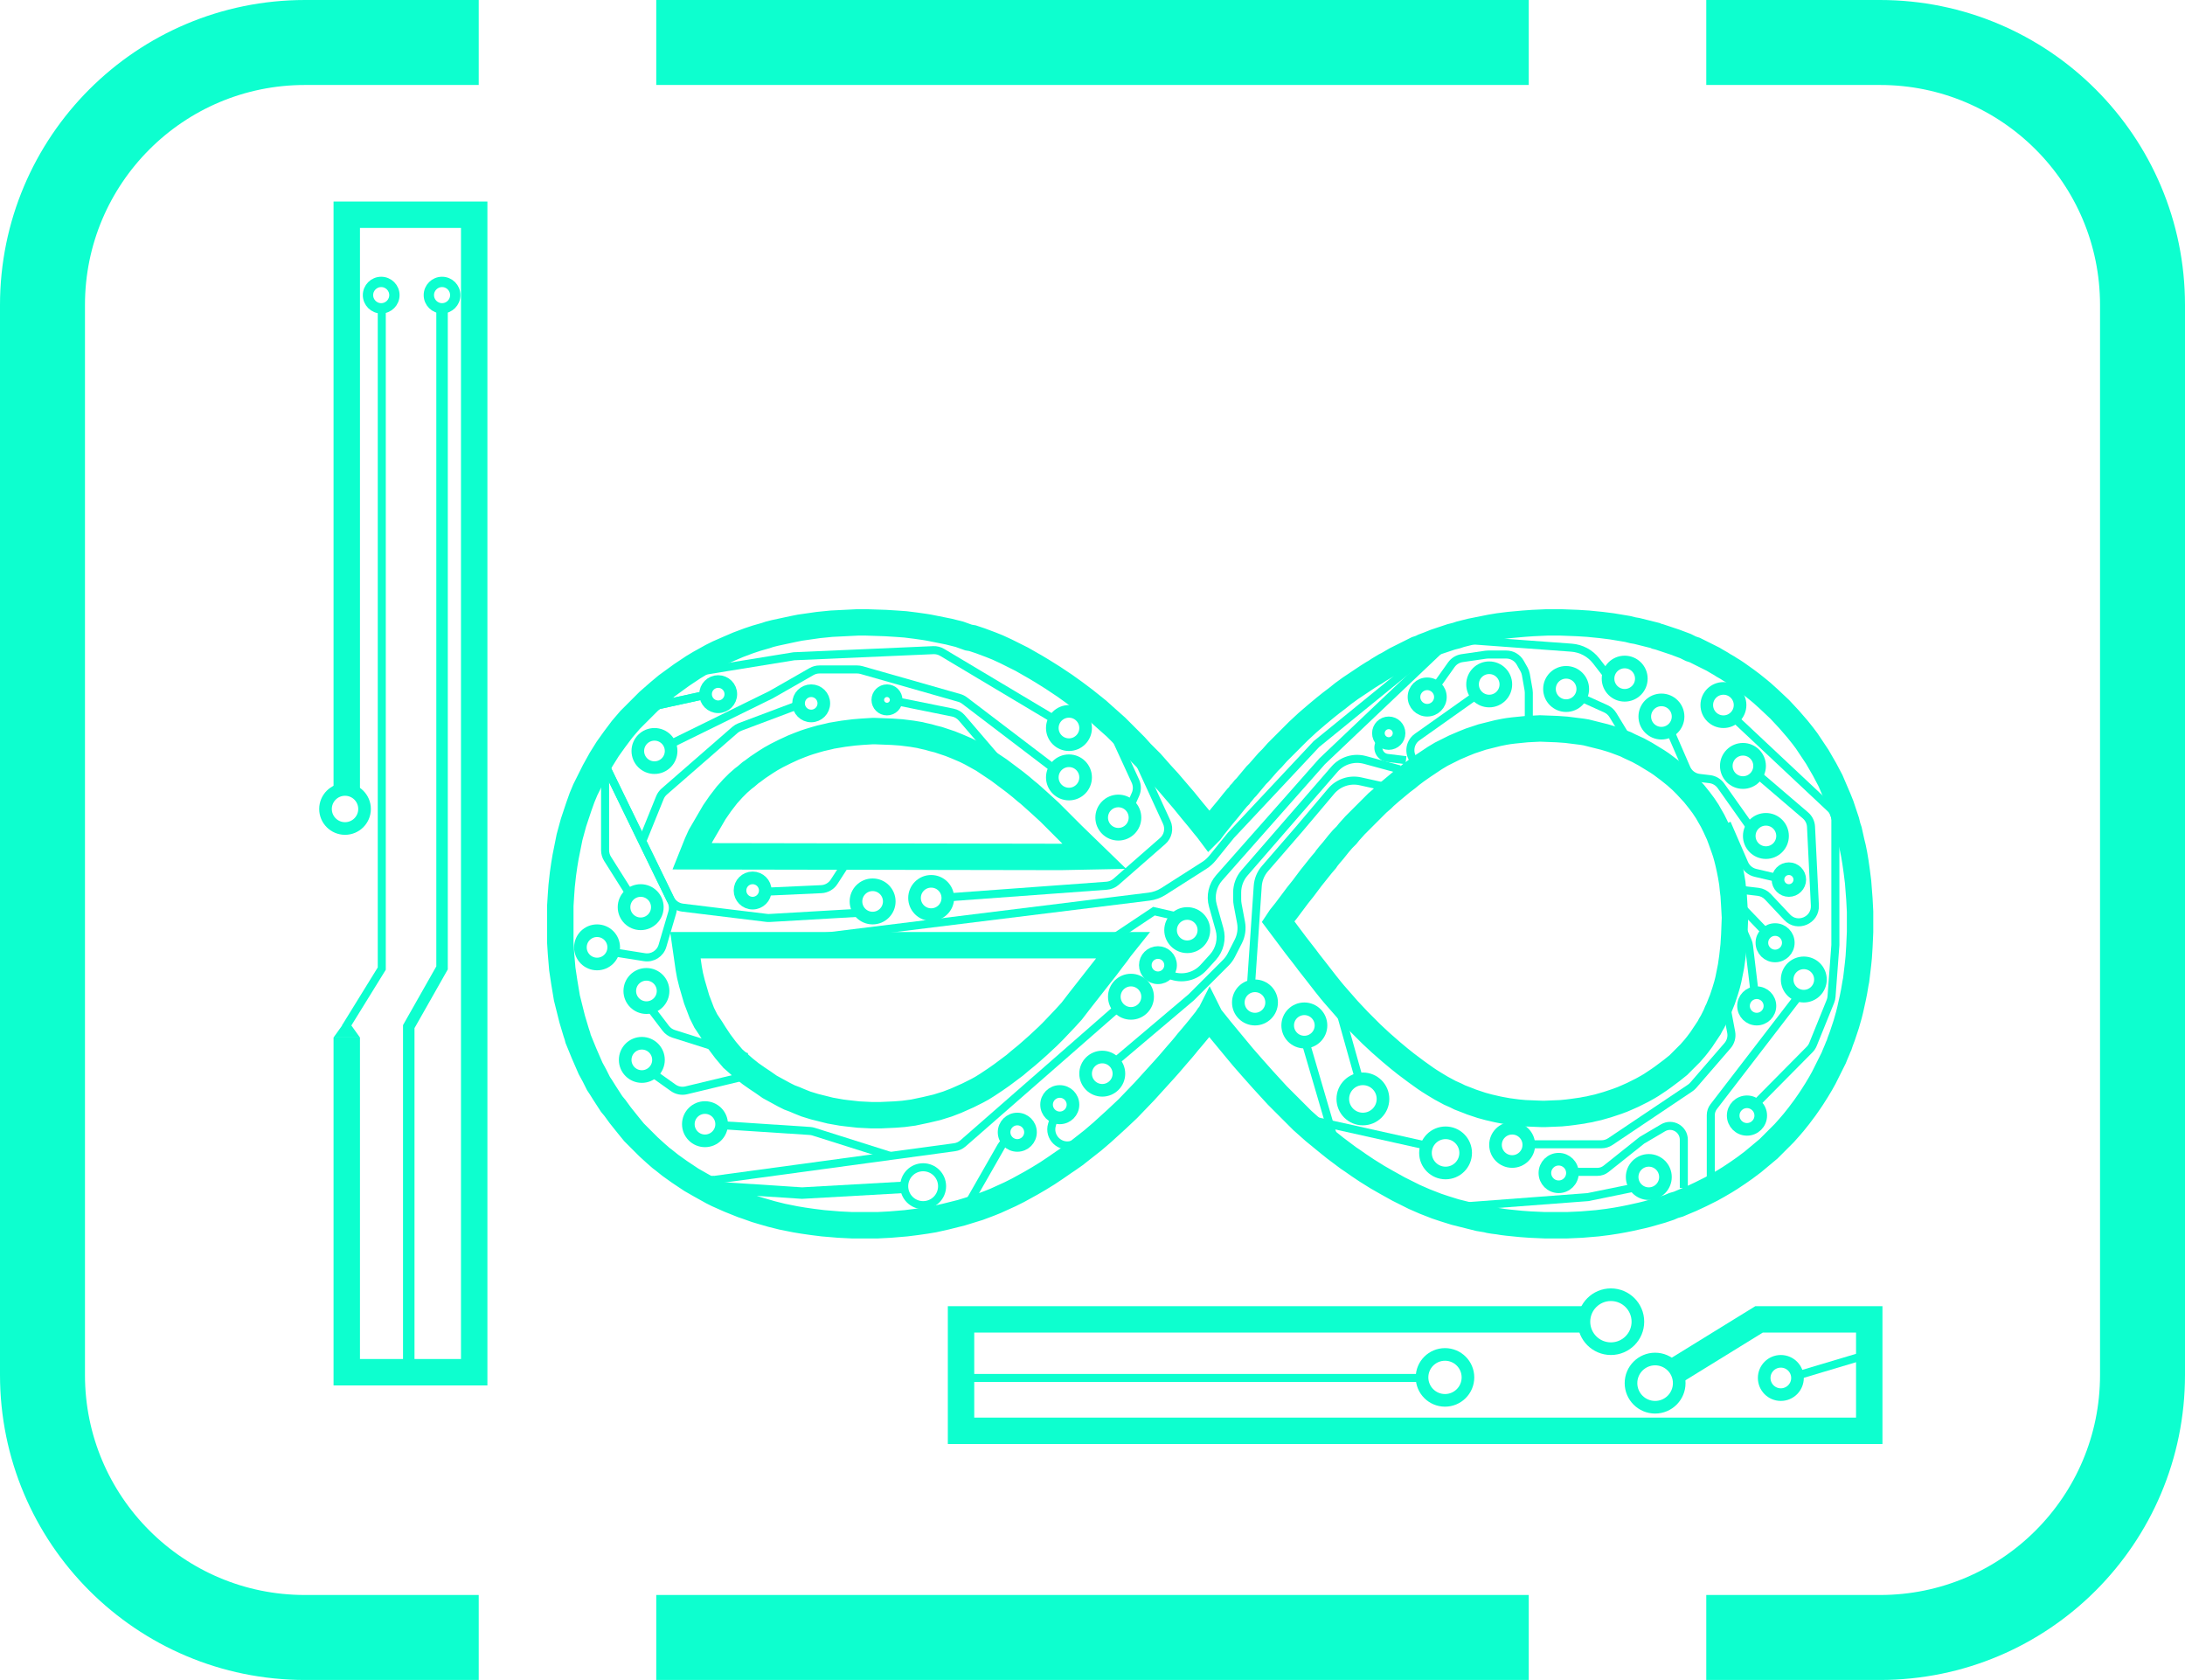 <svg width="1903" height="1463" viewBox="0 0 1903 1463" fill="none" xmlns="http://www.w3.org/2000/svg">
<path d="M1294.44 37H1180.12H1065.81H951.5H837.188H722.875H608.562M1294.44 1426H1180.12H1065.81H951.5H837.188H722.875H608.562M1523.06 1426H1637.38V1426C1763.64 1426 1866 1323.64 1866 1197.38V1078.75V731.5V384.25V265.625C1866 139.359 1763.64 37 1637.38 37V37H1523.06M379.938 37H265.625V37C139.359 37 37 139.359 37 265.625V384.25V731.5V1078.75V1197.37C37 1323.64 139.359 1426 265.625 1426V1426H379.938" stroke="#0DFFCF" stroke-width="74" stroke-linecap="square" stroke-linejoin="round"/>
<path fill-rule="evenodd" clip-rule="evenodd" d="M1053.43 724.459L1054 723.885L1057.44 719.295L1064.32 710.689L1070.06 703.803L1074.64 698.066L1077.51 694.623L1079.23 692.902L1080.38 691.18L1081.53 690.033L1083.82 687.164L1085.54 685.443L1094.14 675.115L1096.44 672.82L1104.46 663.639L1107.9 660.197L1112.49 655.033L1130.84 636.672L1138.87 629.213L1146.9 622.328L1153.78 616.59L1159.52 612L1164.1 608.557L1169.84 603.967L1176.15 599.377L1191.63 589.049L1196.22 586.18L1197.36 585.607L1200.8 583.311L1206.54 579.869L1208.83 578.721L1215.71 574.705L1234.06 565.525L1237.51 564.377L1239.8 563.23L1244.39 561.508L1250.12 559.213L1263.88 554.623L1268.47 553.475L1271.91 552.328L1281.09 550.033L1298.29 546.59L1305.17 545.443L1314.35 544.295L1326.96 543.148L1334.99 542.574L1347.61 542H1359.08L1373.99 542.574L1383.16 543.148L1394.63 544.295L1403.81 545.443L1417.57 547.738L1422.16 548.885L1425.6 549.459L1441.66 553.475L1442.8 554.049L1445.1 554.623L1458.86 559.213L1468.03 562.656L1472.62 564.951L1476.06 566.098L1492.12 574.131L1494.99 575.852L1499 578.148L1500.72 579.295L1504.74 581.59L1506.46 582.738L1509.32 584.459L1512.76 586.754L1520.79 592.492L1525.38 595.934L1531.11 600.525L1534.56 603.393L1540.29 608.557L1550.04 617.738L1558.07 626.344L1565.52 634.951L1570.11 640.689L1573.55 645.279L1582.73 659.049L1589.03 669.951L1594.19 679.705L1601.08 695.77L1603.37 701.508L1607.96 715.279L1609.1 719.869L1610.25 723.311L1612.55 733.639L1613.69 738.229L1614.84 743.967L1615.99 750.852L1617.13 758.885L1618.28 768.066L1619.43 782.984L1620 793.885V811.672L1619.43 824.295L1618.85 833.475L1618.28 839.213L1617.13 848.967L1616.56 853.557L1615.99 856.426L1614.84 863.311L1613.69 869.049L1611.4 879.377L1610.25 883.967L1607.96 892L1604.52 902.328L1602.8 906.918L1601.65 910.361L1601.08 911.508L1599.93 914.377L1598.21 918.393L1597.06 921.262L1588.46 938.475L1585.59 943.639L1582.15 949.377L1578.14 955.689L1575.84 959.131L1571.83 964.869L1566.67 971.754L1562.08 977.492L1558.64 981.508L1554.05 986.672L1540.29 1000.44L1526.53 1011.92L1519.65 1017.08L1513.91 1021.1L1507.03 1025.69L1502.44 1028.56L1495.56 1032.57L1490.4 1035.44L1481.22 1040.03L1472.62 1044.05L1465.74 1046.92L1461.73 1048.64L1457.71 1049.79L1453.7 1051.51L1446.82 1053.8L1434.77 1057.25L1430.19 1058.39L1419.86 1060.69L1414.13 1061.84L1407.82 1062.98L1400.37 1064.13L1391.19 1065.28L1377.43 1066.43L1364.81 1067H1345.32L1332.7 1066.43L1324.67 1065.85L1313.2 1064.7L1308.61 1064.13L1305.17 1063.56L1300.59 1062.98L1297.14 1062.41L1294.85 1061.84L1287.97 1060.69L1267.33 1055.52L1258.15 1052.66L1251.27 1050.36L1240.95 1046.34L1231.77 1042.33L1218.01 1035.44L1207.69 1029.7L1199.66 1025.11L1190.48 1019.38L1183.6 1014.79L1177.87 1010.77L1174.43 1008.48L1162.96 999.869L1157.22 995.279L1144.61 984.951L1134.28 975.77L1112.49 953.967L1099.88 940.197L1090.7 929.869L1082.67 920.689L1076.94 913.803L1063.18 897.164L1054 885.689L1053.43 884.541L1052.85 885.689L1051.71 886.262L1050.56 887.984L1043.68 896.59L1037.94 903.475L1034.5 907.492L1032.21 910.361L1029.34 913.803L1025.33 918.393L1018.45 926.426L1013.86 931.59L996.655 950.525L982.318 965.443L972.569 974.623L959.953 986.098L951.925 992.984L935.868 1005.61L930.134 1009.62L926.693 1011.92L919.238 1017.08L912.357 1021.67L904.902 1026.26L898.02 1030.28L886.551 1036.59L879.67 1040.03L867.054 1045.77L861.319 1048.07L852.144 1051.51L837.234 1056.1L823.471 1059.54L813.149 1061.84L806.267 1062.98L798.239 1064.13L789.064 1065.28L775.301 1066.43L764.405 1067H742.041L730.571 1066.43L716.809 1065.28L707.633 1064.13L699.605 1062.98L692.723 1061.84L681.254 1059.54L672.079 1057.25L664.051 1054.95L658.316 1053.23L650.288 1050.36L646.847 1049.21L635.378 1044.62L625.056 1040.03L620.468 1037.74L610.146 1032L602.118 1027.41L591.795 1020.52L583.767 1014.79L578.032 1010.2L575.739 1008.48L571.151 1004.46L564.843 998.721L552.227 986.098L547.066 979.787L540.184 971.18L535.597 964.869L532.729 961.426L526.421 951.672L523.554 947.082L521.26 943.639L517.82 936.754L514.379 930.443L508.644 917.246L503.483 904.623L502.91 902.328L501.763 898.885L498.322 887.41L493.735 869.049L491.441 855.279L489.72 843.803L488.573 830.033L488 820.852V788.721L488.573 779.541L489.147 771.508L490.294 761.18L491.441 753.148L492.588 746.262L496.028 729.049L499.469 716.426L504.057 702.656L506.924 694.623L509.791 687.738L517.82 671.672L523.554 661.344L529.289 652.164L535.023 644.131L541.905 634.951L548.786 626.918L564.843 610.852L574.018 602.82L580.9 597.082L593.516 587.902L603.838 581.016L609.572 577.574L619.895 571.836L625.629 568.967L634.804 564.951L642.833 561.508L652.008 558.066L658.89 555.77L666.918 553.475L670.359 552.328L674.946 551.18L691.003 547.738L696.738 546.59L712.794 544.295L724.263 543.148L747.202 542H754.083L771.287 542.574L780.462 543.148L788.49 543.721L797.666 544.869L805.694 546.016L809.135 546.59L826.338 550.033L835.514 552.328L843.542 555.197L846.983 555.77L853.864 558.066L863.04 561.508L868.774 563.803L876.229 567.246L889.992 574.131L902.034 581.016L907.769 584.459L916.944 590.197L927.266 597.082L935.295 602.82L944.47 609.705L955.939 618.885L961.674 624.049L971.996 633.23L988.626 649.869L993.787 655.607L1002.39 664.213L1010.99 673.967L1017.3 680.852L1031.06 696.918L1038.52 706.098L1044.25 712.984L1048.84 718.721L1051.71 722.164L1053.43 724.459ZM614.16 721.016L610.146 727.902L607.279 734.213L602.691 745.689L923.826 746.262L953.072 745.689L934.148 727.328L928.413 721.59L920.385 713.557L914.077 707.246L907.196 700.934L901.461 695.77L896.3 691.18L893.433 688.885L889.418 685.443L883.684 680.852L869.921 670.525L856.158 661.344L845.836 655.607L841.248 653.311L833.22 649.869L827.485 647.574L817.163 644.131L812.575 642.984L808.561 641.836L803.4 640.689L801.106 640.115L794.225 638.967L785.05 637.82L777.021 637.246L762.111 636.672H759.818L750.642 637.246L743.761 637.82L734.586 638.967L724.263 640.689L721.97 641.262L714.515 642.984L710.501 644.131L704.766 645.852L701.325 647L696.738 648.721L691.003 651.016L683.548 654.459L676.667 657.902L671.506 660.77L666.918 663.639L660.036 668.229L655.449 671.672L653.728 672.82L649.714 676.262L647.42 677.984L642.833 682L638.245 686.59L633.084 692.328L627.35 699.787L622.188 707.246L618.174 714.131L614.16 721.016ZM596.956 823.148H977.73L975.437 826.016L972.569 830.033L968.555 835.197L963.394 842.082L957.086 850.115L946.764 863.311L940.456 871.344L933.4 880.525L927.649 886.836L917.297 897.738L912.696 902.328L904.07 910.361L898.894 914.951L894.293 918.967L887.967 924.131L883.941 927.574L872.439 936.18L866.687 940.197L859.786 944.787L855.185 947.656L850.997 949.951L842.969 953.967L832.646 958.557L825.191 961.426L816.016 964.295L806.267 966.59L795.372 968.885L786.77 970.033L779.315 970.607L766.699 971.18H759.244L747.775 970.607L742.614 970.033L737.453 969.459L732.865 968.885L723.117 967.164L716.235 965.443L709.354 963.721L701.899 961.426L696.164 959.131L692.15 957.41L687.562 955.689L682.975 953.393L676.667 949.951L670.359 946.508L664.624 942.492L659.463 939.049L653.728 935.033L647.994 930.443L638.245 921.836L631.937 914.377L626.776 907.492L622.188 900.607L619.321 896.016L614.734 889.131L611.293 882.246L606.705 870.197L602.691 856.426L600.986 849.541L599.835 843.229L596.956 823.148ZM1115.36 799.049L1113.07 802.492L1118.23 809.377L1125.11 818.557L1126.83 820.852L1128.55 823.148L1132.56 828.311L1136.58 833.475L1138.3 835.77L1140.02 838.066L1146.33 846.098L1150.34 851.262L1154.35 856.426L1158.94 862.164L1161.81 865.607L1165.82 870.197L1169.84 874.787L1173.85 879.377L1183.03 889.131L1188.76 894.869L1194.5 900.607L1202.52 908.066L1207.11 912.082L1211.7 916.098L1218.58 921.836L1224.32 926.426L1228.9 929.869L1233.49 933.311L1241.52 939.049L1244.96 941.344L1249.55 944.213L1255.28 947.656L1262.74 951.672L1267.9 953.967L1269.05 954.541L1271.34 955.689L1278.79 958.557L1281.66 959.705L1285.1 960.852L1290.26 962.574L1296.57 964.295L1304.03 966.016L1306.89 966.59L1313.2 967.738L1321.8 968.885L1328.11 969.459L1342.45 970.033H1345.89L1359.65 969.459L1365.39 968.885L1369.97 968.311L1378 967.164L1380.87 966.59L1384.31 966.016L1386.6 965.443L1391.76 964.295L1399.79 962L1408.4 959.131L1412.98 957.41L1417 955.689L1422.16 953.393L1424.45 952.246L1427.89 950.525L1430.19 949.377L1435.35 946.508L1438.21 944.787L1441.66 942.492L1445.1 940.197L1449.11 937.328L1455.99 932.164L1461.73 927.574L1464.02 925.279L1466.31 922.984L1469.75 919.541L1472.05 917.246L1476.06 912.656L1478.36 909.787L1481.8 905.197L1484.09 901.754L1486.39 898.311L1487.53 896.59L1488.68 894.869L1489.25 893.721L1489.83 892.574L1491.55 889.705L1492.69 887.41L1493.84 885.115L1494.41 883.967L1495.56 881.098L1496.71 878.803L1499 873.066L1500.15 870.197L1500.72 868.475L1502.44 863.311L1504.16 857.574L1505.31 852.984L1506.46 847.246L1507.6 841.508L1508.75 833.475L1509.9 823.148L1510.47 813.967L1511.04 799.049L1510.47 788.721L1509.9 779.541L1509.32 774.951L1508.75 769.213L1507.6 762.328L1506.46 756.59L1505.31 751.426L1504.16 746.836L1503.02 742.82L1501.87 739.377L1499 731.344L1497.28 726.754L1493.84 719.295L1491.55 714.705L1489.25 710.689L1486.96 706.672L1483.52 701.508L1480.08 696.918L1475.49 691.18L1468.61 683.721L1464.59 679.705L1459.43 675.115L1453.7 670.525L1451.4 668.803L1446.82 665.361L1443.38 663.066L1433.05 656.754L1426.75 653.311L1419.29 649.869L1415.85 648.148L1411.26 646.426L1406.67 644.705L1403.23 643.557L1397.5 641.836L1388.32 639.541L1383.74 638.393L1381.44 637.82L1378 637.246L1373.41 636.672L1368.83 636.098L1364.24 635.525L1356.21 634.951L1341.3 634.377L1329.83 634.951L1324.1 635.525L1318.36 636.098L1313.78 636.672L1310.33 637.246L1304.6 638.393L1300.01 639.541L1295.42 640.689L1290.84 641.836L1287.4 642.984L1283.96 644.131L1280.51 645.279L1274.78 647.574L1266.75 651.016L1262.16 653.311L1257.58 655.607L1255.28 656.754L1249.55 660.197L1246.11 662.492L1242.67 664.787L1239.23 667.082L1233.49 671.098L1228.9 674.541L1225.46 677.41L1220.88 680.852L1217.43 683.721L1213.99 686.59L1210.55 689.459L1205.97 693.475L1203.67 695.77L1199.66 699.213L1194.5 704.377L1190.48 708.393L1181.31 717.574L1180.16 718.721L1175 724.459L1172.71 727.328L1169.26 730.77L1165.82 734.787L1163.53 737.656L1161.24 740.525L1157.8 744.541L1155.5 747.41L1154.35 749.131L1150.91 753.148L1146.33 758.885L1141.74 764.623L1138.3 769.213L1134.86 773.803L1130.27 779.541L1126.83 784.131L1123.39 788.721L1119.95 793.311L1115.36 799.049Z" stroke="#0DFFCF" stroke-width="23"/>
<line x1="302" y1="187" x2="302" y2="691" stroke="#0DFFCF" stroke-width="12"/>
<circle cx="300.5" cy="704.5" r="17" stroke="#0DFFCF" stroke-width="11"/>
<circle cx="1403" cy="1151" r="23.5" stroke="#0DFFCF" stroke-width="11"/>
<circle cx="1258.5" cy="1199.5" r="20" stroke="#0DFFCF" stroke-width="11"/>
<circle cx="1551" cy="1200" r="14.5" stroke="#0DFFCF" stroke-width="11"/>
<circle cx="1441.5" cy="1204.5" r="21" stroke="#0DFFCF" stroke-width="11"/>
<circle cx="332" cy="257" r="11.5" stroke="#0DFFCF" stroke-width="9"/>
<circle cx="385" cy="257" r="11.5" stroke="#0DFFCF" stroke-width="9"/>
<path d="M296 187H325.25H354.5H383.75H413V1148.5V1194H300.5" stroke="#0DFFCF" stroke-width="3"/>
<path d="M301 894.5L332.5 843.5V269" stroke="#0DFFCF" stroke-width="7"/>
<path d="M356 1194V894.035L385 842.88V269" stroke="#0DFFCF" stroke-width="10"/>
<path d="M611 1029L831.334 999.066C834.051 998.697 836.601 997.537 838.665 995.732L971 880" stroke="#0DFFCF" stroke-width="7"/>
<path d="M526 664L584.634 784.632C586.156 787.764 586.457 791.352 585.476 794.694L576.967 823.687C574.984 830.442 568.294 834.675 561.341 833.572L532.5 829" stroke="#0DFFCF" stroke-width="7"/>
<path d="M526 664L583.668 782.646C585.746 786.919 589.848 789.847 594.565 790.423L667.75 799.348C668.582 799.449 669.421 799.476 670.257 799.427L746.5 795" stroke="#0DFFCF" stroke-width="7"/>
<path d="M825 781.5L963.828 771.342C966.86 771.12 969.737 769.917 972.025 767.915L1012.63 732.386C1017.3 728.302 1018.72 721.634 1016.13 716L986 650.5" stroke="#0DFFCF" stroke-width="7"/>
<path d="M983.5 704L988.929 691.785C990.563 688.108 990.536 683.905 988.854 680.249L957 611" stroke="#0DFFCF" stroke-width="7"/>
<path d="M1235.5 666L1232.97 663.71C1226.31 657.703 1226.94 647.08 1234.25 641.898L1283.5 607" stroke="#0DFFCF" stroke-width="7"/>
<path d="M1201.5 647V647C1198.6 652.559 1202.15 659.303 1208.38 660.054L1224.5 662" stroke="#0DFFCF" stroke-width="7"/>
<path d="M1331.5 628.5V603.226C1331.5 602.41 1331.43 601.596 1331.29 600.793L1328.92 587.373C1328.64 585.802 1328.1 584.291 1327.31 582.904L1324.02 577.098C1321.54 572.711 1316.88 570 1311.84 570H1296.01C1295.34 570 1294.67 570.049 1294 570.146L1273.42 573.138C1269.64 573.689 1266.25 575.763 1264.03 578.879L1251.5 596.5" stroke="#0DFFCF" stroke-width="7"/>
<path d="M1416.5 642L1404.75 622.702C1403.29 620.29 1401.12 618.379 1398.55 617.219L1377 607.5" stroke="#0DFFCF" stroke-width="7"/>
<path d="M655.5 823.5L1000.77 780.831C1005.2 780.284 1009.45 778.755 1013.22 776.356L1048.87 753.631C1051.61 751.888 1054.04 749.715 1056.08 747.194L1072 727.5L1146.5 648L1250.25 563.529C1256.19 558.693 1263.75 556.313 1271.39 556.874L1368.66 564.02C1377.15 564.644 1384.98 568.847 1390.19 575.583L1402.5 591.5" stroke="#0DFFCF" stroke-width="7"/>
<path d="M1017.5 848.5L1019.19 849.186C1029.29 853.28 1040.87 850.643 1048.2 842.581L1056.31 833.66C1062.34 827.028 1064.53 817.759 1062.1 809.131L1056.34 788.641C1053.94 780.138 1056.03 771.001 1061.89 764.383L1151.5 663L1260 560" stroke="#0DFFCF" stroke-width="7"/>
<path d="M969.5 926L1037.5 868.5L1067.6 838.404C1069.52 836.48 1071.13 834.266 1072.37 831.843L1078.46 819.913C1081.08 814.783 1081.92 808.929 1080.85 803.269L1077.95 787.889C1077.65 786.3 1077.5 784.686 1077.5 783.069V777.212C1077.5 770.949 1079.76 764.896 1083.87 760.166L1162.3 669.825C1168.84 662.289 1179.12 659.163 1188.75 661.78L1219 670" stroke="#0DFFCF" stroke-width="7"/>
<path d="M1089.5 858.5L1095.41 771.678C1095.79 766.046 1098 760.692 1101.69 756.424L1131.5 722L1159.35 689.019C1165.59 681.63 1175.42 678.315 1184.86 680.412L1214.5 687" stroke="#0DFFCF" stroke-width="7"/>
<path d="M835.5 1200H1234.5" stroke="#0DFFCF" stroke-width="7"/>
<path d="M1565 1198L1632 1178" stroke="#0DFFCF" stroke-width="7"/>
<path d="M1246 998.5L1131.5 973" stroke="#0DFFCF" stroke-width="7"/>
<path d="M1424.5 1034L1383 1042.5L1277 1050.5" stroke="#0DFFCF" stroke-width="7"/>
<path d="M1466.5 1034.5V992.496C1466.5 983.211 1456.41 977.444 1448.41 982.156L1430 993L1398.78 1017.88C1396.66 1019.58 1394.02 1020.5 1391.3 1020.5H1370.5" stroke="#0DFFCF" stroke-width="7"/>
<path d="M1490 1030V971.08C1490 968.434 1490.87 965.863 1492.49 963.766L1566.5 867.5" stroke="#0DFFCF" stroke-width="7"/>
<path d="M1136 904L1167.5 1011.5" stroke="#0DFFCF" stroke-width="7"/>
<path d="M1161 859L1185 944.5" stroke="#0DFFCF" stroke-width="7"/>
<path d="M972 815.5L1005 793.5L1022.5 797.5" stroke="#0DFFCF" stroke-width="7"/>
<path d="M1529.5 961L1576.03 913.995C1577.33 912.678 1578.36 911.116 1579.05 909.399L1594.18 872.03C1594.72 870.685 1595.05 869.263 1595.16 867.817L1598.5 823V714.061C1598.5 710.194 1596.9 706.499 1594.08 703.852L1509 624" stroke="#0DFFCF" stroke-width="7"/>
<path d="M1525.5 722L1498.85 684.335C1496.56 681.098 1493 678.984 1489.06 678.518L1480 677.446C1475.05 676.86 1470.78 673.687 1468.8 669.113L1454 635" stroke="#0DFFCF" stroke-width="7"/>
<path d="M1528.5 867.5L1523.24 823.532C1523.08 822.184 1522.73 820.868 1522.19 819.623L1505 780" stroke="#0DFFCF" stroke-width="7"/>
<path d="M1539 813L1514 787" stroke="#0DFFCF" stroke-width="7"/>
<path d="M1547.5 764.5L1528.84 760.11C1524.54 759.097 1520.96 756.11 1519.2 752.053L1504 717" stroke="#0DFFCF" stroke-width="7"/>
<path d="M1528.5 672.5L1572.41 710.075C1575.34 712.58 1577.11 716.181 1577.29 720.029L1580.64 788.496C1581.28 801.503 1565.37 808.256 1556.45 798.764L1539.74 780.97C1537.49 778.567 1534.46 777.038 1531.18 776.651L1521 775.446C1516.05 774.86 1511.78 771.687 1509.8 767.113L1495 733" stroke="#0DFFCF" stroke-width="7"/>
<path d="M1502.5 871L1507.75 898.855C1508.54 903.053 1507.37 907.382 1504.57 910.612L1474.73 945.084C1473.91 946.024 1472.98 946.851 1471.94 947.544L1402.54 994.125C1400.23 995.673 1397.52 996.5 1394.74 996.5H1334.5" stroke="#0DFFCF" stroke-width="7"/>
<circle cx="1317" cy="997" r="14.5" stroke="#0DFFCF" stroke-width="11"/>
<circle cx="1357.5" cy="1021.5" r="12" stroke="#0DFFCF" stroke-width="11"/>
<circle cx="570" cy="654" r="14.5" stroke="#0DFFCF" stroke-width="11"/>
<circle cx="706.5" cy="612.5" r="11" stroke="#0DFFCF" stroke-width="11"/>
<circle cx="655.5" cy="775.5" r="11" stroke="#0DFFCF" stroke-width="11"/>
<circle cx="772.5" cy="609.5" r="8" stroke="#0DFFCF" stroke-width="11"/>
<circle cx="625.5" cy="604.5" r="11" stroke="#0DFFCF" stroke-width="11"/>
<circle cx="760" cy="785" r="14.5" stroke="#0DFFCF" stroke-width="11"/>
<circle cx="558" cy="790" r="14.5" stroke="#0DFFCF" stroke-width="11"/>
<circle cx="811" cy="782" r="14.5" stroke="#0DFFCF" stroke-width="11"/>
<circle cx="931" cy="677" r="14.5" stroke="#0DFFCF" stroke-width="11"/>
<circle cx="974" cy="712" r="14.5" stroke="#0DFFCF" stroke-width="11"/>
<circle cx="931" cy="634" r="14.5" stroke="#0DFFCF" stroke-width="11"/>
<circle cx="1521.5" cy="971.5" r="12" stroke="#0DFFCF" stroke-width="11"/>
<circle cx="1436" cy="1025" r="14.5" stroke="#0DFFCF" stroke-width="11"/>
<circle cx="1571" cy="853" r="14.5" stroke="#0DFFCF" stroke-width="11"/>
<circle cx="1530" cy="876" r="11.5" stroke="#0DFFCF" stroke-width="11"/>
<circle cx="1546" cy="821" r="11.5" stroke="#0DFFCF" stroke-width="11"/>
<circle cx="520" cy="825" r="14.5" stroke="#0DFFCF" stroke-width="11"/>
<circle cx="563" cy="863" r="14.5" stroke="#0DFFCF" stroke-width="11"/>
<circle cx="559" cy="923" r="14.5" stroke="#0DFFCF" stroke-width="11"/>
<circle cx="614" cy="979" r="14.5" stroke="#0DFFCF" stroke-width="11"/>
<circle cx="804" cy="1033" r="16.5" stroke="#0DFFCF" stroke-width="7"/>
<circle cx="1501" cy="614" r="14.5" stroke="#0DFFCF" stroke-width="11"/>
<circle cx="1538" cy="728" r="14.5" stroke="#0DFFCF" stroke-width="11"/>
<circle cx="1558" cy="766" r="9.5" stroke="#0DFFCF" stroke-width="11"/>
<circle cx="1259" cy="1004" r="17.5" stroke="#0DFFCF" stroke-width="11"/>
<circle cx="1187" cy="957" r="17.5" stroke="#0DFFCF" stroke-width="11"/>
<circle cx="1093" cy="873" r="14.5" stroke="#0DFFCF" stroke-width="11"/>
<circle cx="1136" cy="893" r="14.5" stroke="#0DFFCF" stroke-width="11"/>
<circle cx="960" cy="935" r="14.5" stroke="#0DFFCF" stroke-width="11"/>
<circle cx="1008.5" cy="840.5" r="11" stroke="#0DFFCF" stroke-width="11"/>
<circle cx="886" cy="986" r="11.5" stroke="#0DFFCF" stroke-width="11"/>
<circle cx="923" cy="962" r="11.5" stroke="#0DFFCF" stroke-width="11"/>
<circle cx="985" cy="868" r="14.5" stroke="#0DFFCF" stroke-width="11"/>
<circle cx="1034" cy="810" r="14.5" stroke="#0DFFCF" stroke-width="11"/>
<circle cx="1415" cy="591" r="14.5" stroke="#0DFFCF" stroke-width="11"/>
<circle cx="1364" cy="600" r="14.5" stroke="#0DFFCF" stroke-width="11"/>
<circle cx="1243" cy="607" r="11.5" stroke="#0DFFCF" stroke-width="11"/>
<circle cx="1209.5" cy="638.5" r="9" stroke="#0DFFCF" stroke-width="11"/>
<circle cx="1297" cy="596" r="14.5" stroke="#0DFFCF" stroke-width="11"/>
<circle cx="1447" cy="624" r="14.5" stroke="#0DFFCF" stroke-width="11"/>
<circle cx="1518" cy="667" r="14.5" stroke="#0DFFCF" stroke-width="11"/>
<path d="M586 647L671.5 605L706.772 584.845C708.887 583.636 711.282 583 713.718 583H746.544C747.842 583 749.133 583.18 750.381 583.536L835.459 607.776C837.138 608.254 838.713 609.043 840.103 610.101L915.5 667.5" stroke="#0DFFCF" stroke-width="7"/>
<path d="M560 731L574.744 694.602C575.57 692.563 576.864 690.747 578.523 689.302L640.096 635.659C641.355 634.562 642.8 633.699 644.364 633.111L696.5 613.5" stroke="#0DFFCF" stroke-width="7"/>
<path d="M870.5 663.5L837.636 625.158C835.604 622.788 832.838 621.164 829.777 620.546L782.5 611" stroke="#0DFFCF" stroke-width="7"/>
<path d="M739 748.5L726.416 767.947C723.959 771.745 719.817 774.122 715.298 774.327L667.5 776.5" stroke="#0DFFCF" stroke-width="7"/>
<path d="M550 781L529.155 747.921C527.747 745.686 527 743.098 527 740.457V670" stroke="#0DFFCF" stroke-width="7"/>
<path d="M551 619L615 605" stroke="#0DFFCF" stroke-width="7"/>
<path d="M551 619L615 605" stroke="#0DFFCF" stroke-width="7"/>
<path d="M630.5 980L705.309 984.889C706.432 984.963 707.543 985.172 708.616 985.511L775 1006.5" stroke="#0DFFCF" stroke-width="7"/>
<path d="M566.5 878L579.813 895.473C581.561 897.768 583.977 899.467 586.728 900.337L650.5 920.5" stroke="#0DFFCF" stroke-width="7"/>
<path d="M569 935L586.307 947.307C589.606 949.653 593.759 950.456 597.695 949.509L658 935" stroke="#0DFFCF" stroke-width="7"/>
<path d="M622 1034L698.5 1039L787 1034" stroke="#0DFFCF" stroke-width="10"/>
<path d="M843 1049L871.916 998.397C872.634 997.14 873.543 996.002 874.611 995.023L879 991" stroke="#0DFFCF" stroke-width="7"/>
<path d="M955 990L933.911 996.803C923.167 1000.27 912.95 990.245 916.21 979.436L918 973.5" stroke="#0DFFCF" stroke-width="7"/>
<path d="M593 587.5L691.5 571.5L812.811 566.184C815.544 566.064 818.252 566.747 820.6 568.149L917.5 626" stroke="#0DFFCF" stroke-width="7"/>
<path d="M595.429 823L594.583 817.5H984.199L979.761 823H595.429Z" fill="#0DFFCF" stroke="#0DFFCF"/>
<path d="M610.587 1032.41L604.168 1026.85L620.605 1024.69L614.712 1030.58L610.587 1032.41Z" fill="#0DFFCF" stroke="#0DFFCF"/>
<path d="M302 691V187H413V1195H302V903.5" stroke="#0DFFCF" stroke-width="23"/>
<path d="M313.5 903.5H290.5L298 893V892.5L306 893L313.5 903.5Z" fill="#0DFFCF"/>
<path d="M1459 1194L1532 1149H1628V1246H837V1149H1045H1380" stroke="#0DFFCF" stroke-width="23"/>
</svg>
